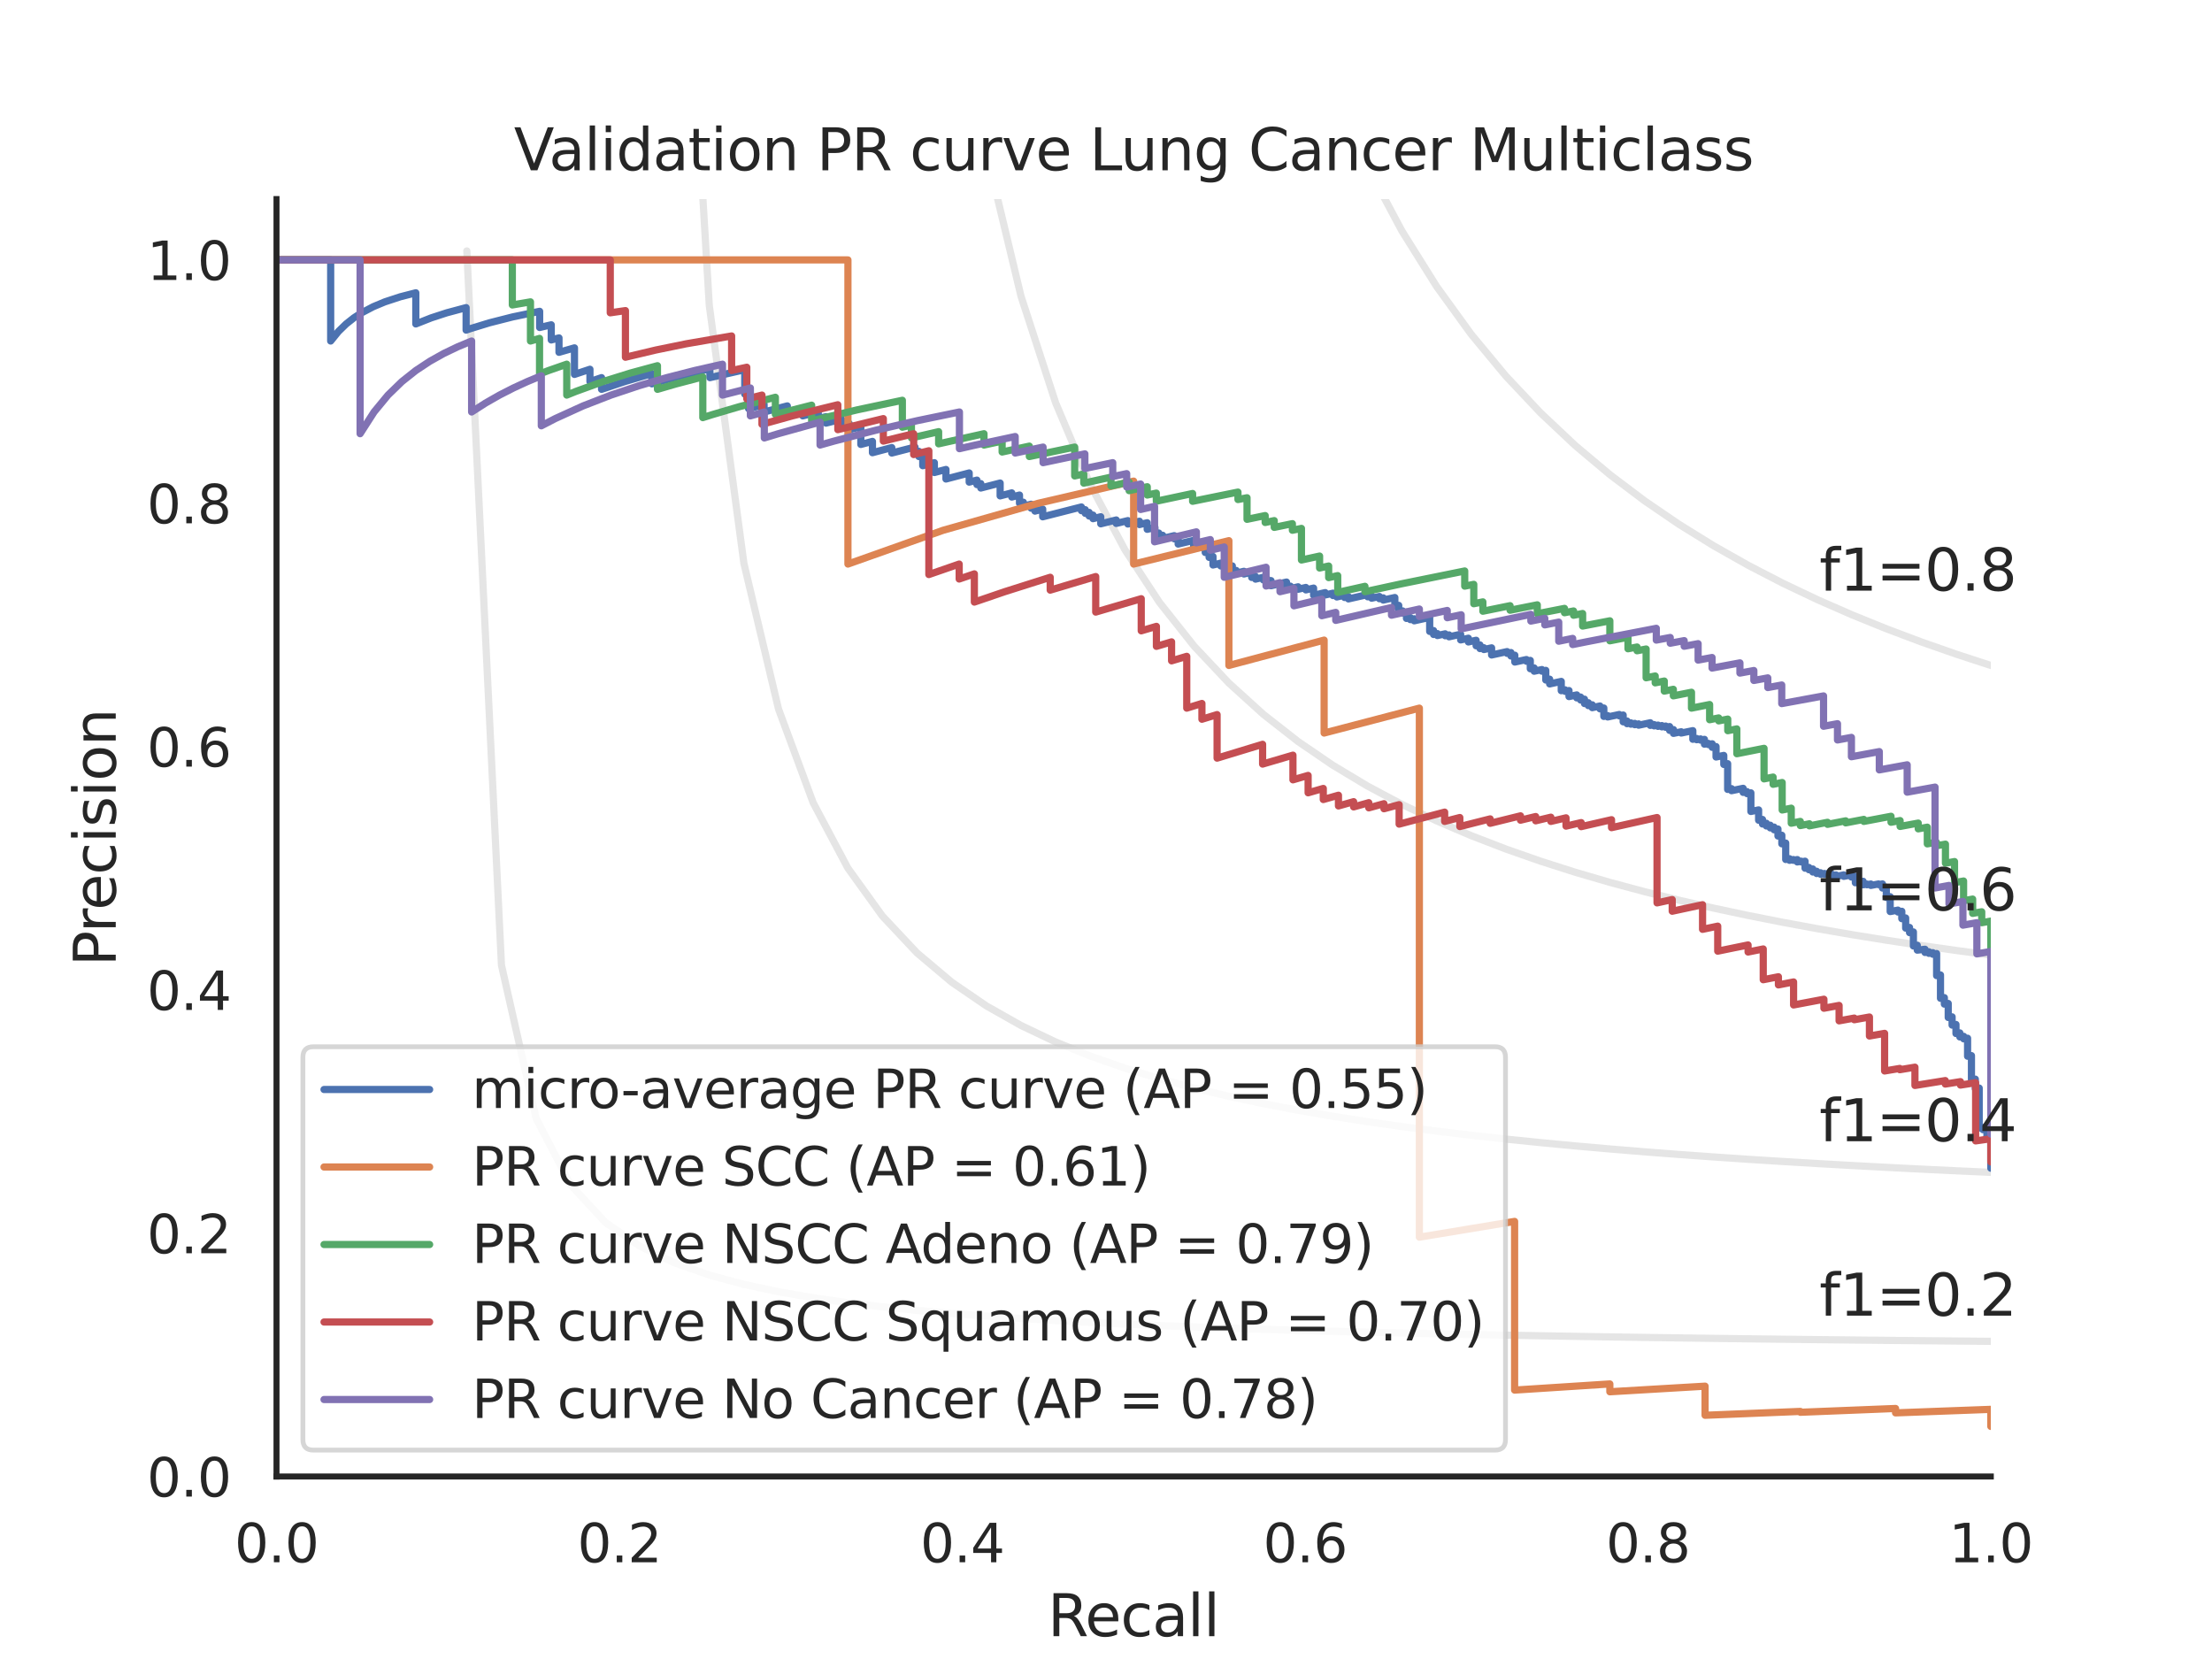 <?xml version="1.0" encoding="utf-8" standalone="no"?>
<!DOCTYPE svg PUBLIC "-//W3C//DTD SVG 1.1//EN"
  "http://www.w3.org/Graphics/SVG/1.1/DTD/svg11.dtd">
<svg xmlns:xlink="http://www.w3.org/1999/xlink" width="460.8pt" height="345.6pt" viewBox="0 0 460.8 345.6" xmlns="http://www.w3.org/2000/svg" version="1.1">
 <defs>
  <style type="text/css">*{stroke-linejoin: round; stroke-linecap: butt}</style>
 </defs>
 <g id="figure_1">
  <g id="patch_1">
   <path d="M 0 345.6 
L 460.8 345.6 
L 460.8 0 
L 0 0 
z
" style="fill: #ffffff"/>
  </g>
  <g id="axes_1">
   <g id="patch_2">
    <path d="M 57.6 307.584 
L 414.72 307.584 
L 414.72 41.472 
L 57.6 41.472 
z
" style="fill: #ffffff"/>
   </g>
   <g id="matplotlib.axis_1">
    <g id="xtick_1">
     <g id="text_1">
      <!-- 0.0 -->
      <g style="fill: #262626" transform="translate(48.853 325.442) scale(0.11 -0.11)">
       <defs>
        <path id="DejaVuSans-30" d="M 2034 4250 
Q 1547 4250 1301 3770 
Q 1056 3291 1056 2328 
Q 1056 1369 1301 889 
Q 1547 409 2034 409 
Q 2525 409 2770 889 
Q 3016 1369 3016 2328 
Q 3016 3291 2770 3770 
Q 2525 4250 2034 4250 
z
M 2034 4750 
Q 2819 4750 3233 4129 
Q 3647 3509 3647 2328 
Q 3647 1150 3233 529 
Q 2819 -91 2034 -91 
Q 1250 -91 836 529 
Q 422 1150 422 2328 
Q 422 3509 836 4129 
Q 1250 4750 2034 4750 
z
" transform="scale(0.016)"/>
        <path id="DejaVuSans-2e" d="M 684 794 
L 1344 794 
L 1344 0 
L 684 0 
L 684 794 
z
" transform="scale(0.016)"/>
       </defs>
       <use xlink:href="#DejaVuSans-30"/>
       <use xlink:href="#DejaVuSans-2e" x="63.623"/>
       <use xlink:href="#DejaVuSans-30" x="95.41"/>
      </g>
     </g>
    </g>
    <g id="xtick_2">
     <g id="text_2">
      <!-- 0.2 -->
      <g style="fill: #262626" transform="translate(120.277 325.442) scale(0.11 -0.11)">
       <defs>
        <path id="DejaVuSans-32" d="M 1228 531 
L 3431 531 
L 3431 0 
L 469 0 
L 469 531 
Q 828 903 1448 1529 
Q 2069 2156 2228 2338 
Q 2531 2678 2651 2914 
Q 2772 3150 2772 3378 
Q 2772 3750 2511 3984 
Q 2250 4219 1831 4219 
Q 1534 4219 1204 4116 
Q 875 4013 500 3803 
L 500 4441 
Q 881 4594 1212 4672 
Q 1544 4750 1819 4750 
Q 2544 4750 2975 4387 
Q 3406 4025 3406 3419 
Q 3406 3131 3298 2873 
Q 3191 2616 2906 2266 
Q 2828 2175 2409 1742 
Q 1991 1309 1228 531 
z
" transform="scale(0.016)"/>
       </defs>
       <use xlink:href="#DejaVuSans-30"/>
       <use xlink:href="#DejaVuSans-2e" x="63.623"/>
       <use xlink:href="#DejaVuSans-32" x="95.41"/>
      </g>
     </g>
    </g>
    <g id="xtick_3">
     <g id="text_3">
      <!-- 0.4 -->
      <g style="fill: #262626" transform="translate(191.701 325.442) scale(0.11 -0.11)">
       <defs>
        <path id="DejaVuSans-34" d="M 2419 4116 
L 825 1625 
L 2419 1625 
L 2419 4116 
z
M 2253 4666 
L 3047 4666 
L 3047 1625 
L 3713 1625 
L 3713 1100 
L 3047 1100 
L 3047 0 
L 2419 0 
L 2419 1100 
L 313 1100 
L 313 1709 
L 2253 4666 
z
" transform="scale(0.016)"/>
       </defs>
       <use xlink:href="#DejaVuSans-30"/>
       <use xlink:href="#DejaVuSans-2e" x="63.623"/>
       <use xlink:href="#DejaVuSans-34" x="95.41"/>
      </g>
     </g>
    </g>
    <g id="xtick_4">
     <g id="text_4">
      <!-- 0.6 -->
      <g style="fill: #262626" transform="translate(263.125 325.442) scale(0.11 -0.11)">
       <defs>
        <path id="DejaVuSans-36" d="M 2113 2584 
Q 1688 2584 1439 2293 
Q 1191 2003 1191 1497 
Q 1191 994 1439 701 
Q 1688 409 2113 409 
Q 2538 409 2786 701 
Q 3034 994 3034 1497 
Q 3034 2003 2786 2293 
Q 2538 2584 2113 2584 
z
M 3366 4563 
L 3366 3988 
Q 3128 4100 2886 4159 
Q 2644 4219 2406 4219 
Q 1781 4219 1451 3797 
Q 1122 3375 1075 2522 
Q 1259 2794 1537 2939 
Q 1816 3084 2150 3084 
Q 2853 3084 3261 2657 
Q 3669 2231 3669 1497 
Q 3669 778 3244 343 
Q 2819 -91 2113 -91 
Q 1303 -91 875 529 
Q 447 1150 447 2328 
Q 447 3434 972 4092 
Q 1497 4750 2381 4750 
Q 2619 4750 2861 4703 
Q 3103 4656 3366 4563 
z
" transform="scale(0.016)"/>
       </defs>
       <use xlink:href="#DejaVuSans-30"/>
       <use xlink:href="#DejaVuSans-2e" x="63.623"/>
       <use xlink:href="#DejaVuSans-36" x="95.41"/>
      </g>
     </g>
    </g>
    <g id="xtick_5">
     <g id="text_5">
      <!-- 0.8 -->
      <g style="fill: #262626" transform="translate(334.549 325.442) scale(0.11 -0.11)">
       <defs>
        <path id="DejaVuSans-38" d="M 2034 2216 
Q 1584 2216 1326 1975 
Q 1069 1734 1069 1313 
Q 1069 891 1326 650 
Q 1584 409 2034 409 
Q 2484 409 2743 651 
Q 3003 894 3003 1313 
Q 3003 1734 2745 1975 
Q 2488 2216 2034 2216 
z
M 1403 2484 
Q 997 2584 770 2862 
Q 544 3141 544 3541 
Q 544 4100 942 4425 
Q 1341 4750 2034 4750 
Q 2731 4750 3128 4425 
Q 3525 4100 3525 3541 
Q 3525 3141 3298 2862 
Q 3072 2584 2669 2484 
Q 3125 2378 3379 2068 
Q 3634 1759 3634 1313 
Q 3634 634 3220 271 
Q 2806 -91 2034 -91 
Q 1263 -91 848 271 
Q 434 634 434 1313 
Q 434 1759 690 2068 
Q 947 2378 1403 2484 
z
M 1172 3481 
Q 1172 3119 1398 2916 
Q 1625 2713 2034 2713 
Q 2441 2713 2670 2916 
Q 2900 3119 2900 3481 
Q 2900 3844 2670 4047 
Q 2441 4250 2034 4250 
Q 1625 4250 1398 4047 
Q 1172 3844 1172 3481 
z
" transform="scale(0.016)"/>
       </defs>
       <use xlink:href="#DejaVuSans-30"/>
       <use xlink:href="#DejaVuSans-2e" x="63.623"/>
       <use xlink:href="#DejaVuSans-38" x="95.41"/>
      </g>
     </g>
    </g>
    <g id="xtick_6">
     <g id="text_6">
      <!-- 1.0 -->
      <g style="fill: #262626" transform="translate(405.973 325.442) scale(0.11 -0.11)">
       <defs>
        <path id="DejaVuSans-31" d="M 794 531 
L 1825 531 
L 1825 4091 
L 703 3866 
L 703 4441 
L 1819 4666 
L 2450 4666 
L 2450 531 
L 3481 531 
L 3481 0 
L 794 0 
L 794 531 
z
" transform="scale(0.016)"/>
       </defs>
       <use xlink:href="#DejaVuSans-31"/>
       <use xlink:href="#DejaVuSans-2e" x="63.623"/>
       <use xlink:href="#DejaVuSans-30" x="95.41"/>
      </g>
     </g>
    </g>
    <g id="text_7">
     <!-- Recall -->
     <g style="fill: #262626" transform="translate(218.259 340.848) scale(0.12 -0.12)">
      <defs>
       <path id="DejaVuSans-52" d="M 2841 2188 
Q 3044 2119 3236 1894 
Q 3428 1669 3622 1275 
L 4263 0 
L 3584 0 
L 2988 1197 
Q 2756 1666 2539 1819 
Q 2322 1972 1947 1972 
L 1259 1972 
L 1259 0 
L 628 0 
L 628 4666 
L 2053 4666 
Q 2853 4666 3247 4331 
Q 3641 3997 3641 3322 
Q 3641 2881 3436 2590 
Q 3231 2300 2841 2188 
z
M 1259 4147 
L 1259 2491 
L 2053 2491 
Q 2509 2491 2742 2702 
Q 2975 2913 2975 3322 
Q 2975 3731 2742 3939 
Q 2509 4147 2053 4147 
L 1259 4147 
z
" transform="scale(0.016)"/>
       <path id="DejaVuSans-65" d="M 3597 1894 
L 3597 1613 
L 953 1613 
Q 991 1019 1311 708 
Q 1631 397 2203 397 
Q 2534 397 2845 478 
Q 3156 559 3463 722 
L 3463 178 
Q 3153 47 2828 -22 
Q 2503 -91 2169 -91 
Q 1331 -91 842 396 
Q 353 884 353 1716 
Q 353 2575 817 3079 
Q 1281 3584 2069 3584 
Q 2775 3584 3186 3129 
Q 3597 2675 3597 1894 
z
M 3022 2063 
Q 3016 2534 2758 2815 
Q 2500 3097 2075 3097 
Q 1594 3097 1305 2825 
Q 1016 2553 972 2059 
L 3022 2063 
z
" transform="scale(0.016)"/>
       <path id="DejaVuSans-63" d="M 3122 3366 
L 3122 2828 
Q 2878 2963 2633 3030 
Q 2388 3097 2138 3097 
Q 1578 3097 1268 2742 
Q 959 2388 959 1747 
Q 959 1106 1268 751 
Q 1578 397 2138 397 
Q 2388 397 2633 464 
Q 2878 531 3122 666 
L 3122 134 
Q 2881 22 2623 -34 
Q 2366 -91 2075 -91 
Q 1284 -91 818 406 
Q 353 903 353 1747 
Q 353 2603 823 3093 
Q 1294 3584 2113 3584 
Q 2378 3584 2631 3529 
Q 2884 3475 3122 3366 
z
" transform="scale(0.016)"/>
       <path id="DejaVuSans-61" d="M 2194 1759 
Q 1497 1759 1228 1600 
Q 959 1441 959 1056 
Q 959 750 1161 570 
Q 1363 391 1709 391 
Q 2188 391 2477 730 
Q 2766 1069 2766 1631 
L 2766 1759 
L 2194 1759 
z
M 3341 1997 
L 3341 0 
L 2766 0 
L 2766 531 
Q 2569 213 2275 61 
Q 1981 -91 1556 -91 
Q 1019 -91 701 211 
Q 384 513 384 1019 
Q 384 1609 779 1909 
Q 1175 2209 1959 2209 
L 2766 2209 
L 2766 2266 
Q 2766 2663 2505 2880 
Q 2244 3097 1772 3097 
Q 1472 3097 1187 3025 
Q 903 2953 641 2809 
L 641 3341 
Q 956 3463 1253 3523 
Q 1550 3584 1831 3584 
Q 2591 3584 2966 3190 
Q 3341 2797 3341 1997 
z
" transform="scale(0.016)"/>
       <path id="DejaVuSans-6c" d="M 603 4863 
L 1178 4863 
L 1178 0 
L 603 0 
L 603 4863 
z
" transform="scale(0.016)"/>
      </defs>
      <use xlink:href="#DejaVuSans-52"/>
      <use xlink:href="#DejaVuSans-65" x="64.982"/>
      <use xlink:href="#DejaVuSans-63" x="126.506"/>
      <use xlink:href="#DejaVuSans-61" x="181.486"/>
      <use xlink:href="#DejaVuSans-6c" x="242.766"/>
      <use xlink:href="#DejaVuSans-6c" x="270.549"/>
     </g>
    </g>
   </g>
   <g id="matplotlib.axis_2">
    <g id="ytick_1">
     <g id="text_8">
      <!-- 0.0 -->
      <g style="fill: #262626" transform="translate(30.607 311.763) scale(0.11 -0.11)">
       <use xlink:href="#DejaVuSans-30"/>
       <use xlink:href="#DejaVuSans-2e" x="63.623"/>
       <use xlink:href="#DejaVuSans-30" x="95.41"/>
      </g>
     </g>
    </g>
    <g id="ytick_2">
     <g id="text_9">
      <!-- 0.2 -->
      <g style="fill: #262626" transform="translate(30.607 261.075) scale(0.11 -0.11)">
       <use xlink:href="#DejaVuSans-30"/>
       <use xlink:href="#DejaVuSans-2e" x="63.623"/>
       <use xlink:href="#DejaVuSans-32" x="95.41"/>
      </g>
     </g>
    </g>
    <g id="ytick_3">
     <g id="text_10">
      <!-- 0.4 -->
      <g style="fill: #262626" transform="translate(30.607 210.387) scale(0.11 -0.11)">
       <use xlink:href="#DejaVuSans-30"/>
       <use xlink:href="#DejaVuSans-2e" x="63.623"/>
       <use xlink:href="#DejaVuSans-34" x="95.41"/>
      </g>
     </g>
    </g>
    <g id="ytick_4">
     <g id="text_11">
      <!-- 0.6 -->
      <g style="fill: #262626" transform="translate(30.607 159.699) scale(0.11 -0.11)">
       <use xlink:href="#DejaVuSans-30"/>
       <use xlink:href="#DejaVuSans-2e" x="63.623"/>
       <use xlink:href="#DejaVuSans-36" x="95.41"/>
      </g>
     </g>
    </g>
    <g id="ytick_5">
     <g id="text_12">
      <!-- 0.8 -->
      <g style="fill: #262626" transform="translate(30.607 109.011) scale(0.11 -0.11)">
       <use xlink:href="#DejaVuSans-30"/>
       <use xlink:href="#DejaVuSans-2e" x="63.623"/>
       <use xlink:href="#DejaVuSans-38" x="95.41"/>
      </g>
     </g>
    </g>
    <g id="ytick_6">
     <g id="text_13">
      <!-- 1.0 -->
      <g style="fill: #262626" transform="translate(30.607 58.323) scale(0.11 -0.11)">
       <use xlink:href="#DejaVuSans-31"/>
       <use xlink:href="#DejaVuSans-2e" x="63.623"/>
       <use xlink:href="#DejaVuSans-30" x="95.41"/>
      </g>
     </g>
    </g>
    <g id="text_14">
     <!-- Precision -->
     <g style="fill: #262626" transform="translate(24.111 201.296) rotate(-90) scale(0.12 -0.12)">
      <defs>
       <path id="DejaVuSans-50" d="M 1259 4147 
L 1259 2394 
L 2053 2394 
Q 2494 2394 2734 2622 
Q 2975 2850 2975 3272 
Q 2975 3691 2734 3919 
Q 2494 4147 2053 4147 
L 1259 4147 
z
M 628 4666 
L 2053 4666 
Q 2838 4666 3239 4311 
Q 3641 3956 3641 3272 
Q 3641 2581 3239 2228 
Q 2838 1875 2053 1875 
L 1259 1875 
L 1259 0 
L 628 0 
L 628 4666 
z
" transform="scale(0.016)"/>
       <path id="DejaVuSans-72" d="M 2631 2963 
Q 2534 3019 2420 3045 
Q 2306 3072 2169 3072 
Q 1681 3072 1420 2755 
Q 1159 2438 1159 1844 
L 1159 0 
L 581 0 
L 581 3500 
L 1159 3500 
L 1159 2956 
Q 1341 3275 1631 3429 
Q 1922 3584 2338 3584 
Q 2397 3584 2469 3576 
Q 2541 3569 2628 3553 
L 2631 2963 
z
" transform="scale(0.016)"/>
       <path id="DejaVuSans-69" d="M 603 3500 
L 1178 3500 
L 1178 0 
L 603 0 
L 603 3500 
z
M 603 4863 
L 1178 4863 
L 1178 4134 
L 603 4134 
L 603 4863 
z
" transform="scale(0.016)"/>
       <path id="DejaVuSans-73" d="M 2834 3397 
L 2834 2853 
Q 2591 2978 2328 3040 
Q 2066 3103 1784 3103 
Q 1356 3103 1142 2972 
Q 928 2841 928 2578 
Q 928 2378 1081 2264 
Q 1234 2150 1697 2047 
L 1894 2003 
Q 2506 1872 2764 1633 
Q 3022 1394 3022 966 
Q 3022 478 2636 193 
Q 2250 -91 1575 -91 
Q 1294 -91 989 -36 
Q 684 19 347 128 
L 347 722 
Q 666 556 975 473 
Q 1284 391 1588 391 
Q 1994 391 2212 530 
Q 2431 669 2431 922 
Q 2431 1156 2273 1281 
Q 2116 1406 1581 1522 
L 1381 1569 
Q 847 1681 609 1914 
Q 372 2147 372 2553 
Q 372 3047 722 3315 
Q 1072 3584 1716 3584 
Q 2034 3584 2315 3537 
Q 2597 3491 2834 3397 
z
" transform="scale(0.016)"/>
       <path id="DejaVuSans-6f" d="M 1959 3097 
Q 1497 3097 1228 2736 
Q 959 2375 959 1747 
Q 959 1119 1226 758 
Q 1494 397 1959 397 
Q 2419 397 2687 759 
Q 2956 1122 2956 1747 
Q 2956 2369 2687 2733 
Q 2419 3097 1959 3097 
z
M 1959 3584 
Q 2709 3584 3137 3096 
Q 3566 2609 3566 1747 
Q 3566 888 3137 398 
Q 2709 -91 1959 -91 
Q 1206 -91 779 398 
Q 353 888 353 1747 
Q 353 2609 779 3096 
Q 1206 3584 1959 3584 
z
" transform="scale(0.016)"/>
       <path id="DejaVuSans-6e" d="M 3513 2113 
L 3513 0 
L 2938 0 
L 2938 2094 
Q 2938 2591 2744 2837 
Q 2550 3084 2163 3084 
Q 1697 3084 1428 2787 
Q 1159 2491 1159 1978 
L 1159 0 
L 581 0 
L 581 3500 
L 1159 3500 
L 1159 2956 
Q 1366 3272 1645 3428 
Q 1925 3584 2291 3584 
Q 2894 3584 3203 3211 
Q 3513 2838 3513 2113 
z
" transform="scale(0.016)"/>
      </defs>
      <use xlink:href="#DejaVuSans-50"/>
      <use xlink:href="#DejaVuSans-72" x="58.553"/>
      <use xlink:href="#DejaVuSans-65" x="97.416"/>
      <use xlink:href="#DejaVuSans-63" x="158.939"/>
      <use xlink:href="#DejaVuSans-69" x="213.92"/>
      <use xlink:href="#DejaVuSans-73" x="241.703"/>
      <use xlink:href="#DejaVuSans-69" x="293.803"/>
      <use xlink:href="#DejaVuSans-6f" x="321.586"/>
      <use xlink:href="#DejaVuSans-6e" x="382.768"/>
     </g>
    </g>
   </g>
   <g id="line2d_1">
    <path d="M 97.248 52.267 
L 104.463 201.073 
L 111.678 232.96 
L 118.893 246.859 
L 126.109 254.643 
L 133.324 259.62 
L 140.539 263.076 
L 147.755 265.615 
L 154.97 267.561 
L 162.185 269.099 
L 169.4 270.345 
L 176.616 271.375 
L 183.831 272.241 
L 191.046 272.979 
L 198.262 273.616 
L 205.477 274.171 
L 212.692 274.658 
L 219.907 275.091 
L 227.123 275.476 
L 234.338 275.822 
L 241.553 276.135 
L 248.769 276.418 
L 255.984 276.676 
L 263.199 276.912 
L 270.414 277.129 
L 277.63 277.33 
L 284.845 277.515 
L 292.06 277.686 
L 299.275 277.846 
L 306.491 277.994 
L 313.706 278.133 
L 320.921 278.264 
L 328.137 278.386 
L 335.352 278.501 
L 342.567 278.609 
L 349.782 278.711 
L 356.998 278.808 
L 364.213 278.899 
L 371.428 278.986 
L 378.644 279.068 
L 385.859 279.146 
L 393.074 279.221 
L 400.289 279.292 
L 407.505 279.359 
L 414.72 279.424 
" clip-path="url(#p9ae1455733)" style="fill: none; stroke: #808080; stroke-opacity: 0.2; stroke-width: 1.5; stroke-linecap: round"/>
   </g>
   <g id="line2d_2">
    <path d="M 143.905 -1 
L 147.755 63.611 
L 154.97 117.362 
L 162.185 147.722 
L 169.4 167.231 
L 176.616 180.825 
L 183.831 190.84 
L 191.046 198.524 
L 198.262 204.607 
L 205.477 209.542 
L 212.692 213.626 
L 219.907 217.061 
L 227.123 219.991 
L 234.338 222.519 
L 241.553 224.724 
L 248.769 226.662 
L 255.984 228.38 
L 263.199 229.914 
L 270.414 231.291 
L 277.63 232.534 
L 284.845 233.662 
L 292.06 234.69 
L 299.275 235.631 
L 306.491 236.496 
L 313.706 237.293 
L 320.921 238.03 
L 328.137 238.714 
L 335.352 239.349 
L 342.567 239.942 
L 349.782 240.496 
L 356.998 241.015 
L 364.213 241.503 
L 371.428 241.961 
L 378.644 242.393 
L 385.859 242.8 
L 393.074 243.185 
L 400.289 243.55 
L 407.505 243.896 
L 414.72 244.224 
" clip-path="url(#p9ae1455733)" style="fill: none; stroke: #808080; stroke-opacity: 0.2; stroke-width: 1.5; stroke-linecap: round"/>
   </g>
   <g id="line2d_3">
    <path d="M 200.009 -1 
L 205.477 31.611 
L 212.692 61.693 
L 219.907 83.907 
L 227.123 100.983 
L 234.338 114.518 
L 241.553 125.511 
L 248.769 134.616 
L 255.984 142.281 
L 263.199 148.823 
L 270.414 154.471 
L 277.63 159.398 
L 284.845 163.732 
L 292.06 167.575 
L 299.275 171.006 
L 306.491 174.088 
L 313.706 176.871 
L 320.921 179.398 
L 328.137 181.701 
L 335.352 183.809 
L 342.567 185.746 
L 349.782 187.532 
L 356.998 189.184 
L 364.213 190.716 
L 371.428 192.142 
L 378.644 193.471 
L 385.859 194.714 
L 393.074 195.878 
L 400.289 196.971 
L 407.505 197.998 
L 414.72 198.967 
" clip-path="url(#p9ae1455733)" style="fill: none; stroke: #808080; stroke-opacity: 0.2; stroke-width: 1.5; stroke-linecap: round"/>
   </g>
   <g id="line2d_4">
    <path d="M 270.344 -1 
L 270.414 -0.768 
L 277.63 18.581 
L 284.845 34.622 
L 292.06 48.136 
L 299.275 59.676 
L 306.491 69.647 
L 313.706 78.346 
L 320.921 86.004 
L 328.137 92.796 
L 335.352 98.862 
L 342.567 104.312 
L 349.782 109.235 
L 356.998 113.705 
L 364.213 117.78 
L 371.428 121.512 
L 378.644 124.941 
L 385.859 128.104 
L 393.074 131.029 
L 400.289 133.744 
L 407.505 136.269 
L 414.72 138.624 
" clip-path="url(#p9ae1455733)" style="fill: none; stroke: #808080; stroke-opacity: 0.2; stroke-width: 1.5; stroke-linecap: round"/>
   </g>
   <g id="line2d_5">
    <path d="M 414.72 243.354 
L 414.72 236.749 
L 413.914 236.864 
L 413.914 236.775 
L 413.914 235.219 
L 413.108 235.336 
L 413.108 235.243 
L 413.108 234.866 
L 412.302 234.984 
L 412.302 234.889 
L 412.302 226.66 
L 411.495 226.785 
L 411.495 226.726 
L 411.495 224.801 
L 410.689 224.928 
L 410.689 224.867 
L 410.689 219.901 
L 409.883 220.032 
L 409.883 219.963 
L 409.883 216.279 
L 409.077 216.413 
L 409.077 216.337 
L 409.077 215.883 
L 408.271 216.017 
L 408.271 215.941 
L 408.271 215.173 
L 407.465 215.308 
L 407.465 215.231 
L 407.465 213.412 
L 406.659 213.548 
L 406.659 213.468 
L 406.659 211.825 
L 405.852 211.963 
L 405.852 211.879 
L 405.852 209.037 
L 405.046 209.176 
L 405.046 209.087 
L 405.046 207.828 
L 404.24 207.969 
L 404.24 207.878 
L 404.24 203.098 
L 403.434 203.241 
L 403.434 203.14 
L 403.434 198.64 
L 402.628 198.785 
L 402.628 198.676 
L 402.628 198.457 
L 401.822 198.602 
L 401.822 198.492 
L 401.822 198.272 
L 401.016 198.418 
L 401.016 198.307 
L 401.016 197.751 
L 399.403 197.932 
L 399.403 196.916 
L 398.597 197.063 
L 398.597 194.139 
L 397.791 194.288 
L 397.791 193.197 
L 396.985 193.346 
L 396.985 191.228 
L 396.179 191.378 
L 396.179 189.835 
L 395.373 189.986 
L 395.373 189.594 
L 393.76 189.895 
L 393.76 186.802 
L 392.954 186.954 
L 392.954 184.847 
L 392.148 184.999 
L 392.148 184.136 
L 391.342 184.289 
L 391.342 184.144 
L 389.73 184.45 
L 389.73 184.159 
L 388.924 184.313 
L 388.924 184.167 
L 388.117 184.321 
L 388.117 183.586 
L 386.505 183.896 
L 386.505 182.55 
L 385.699 182.705 
L 385.699 182.25 
L 384.087 182.562 
L 384.087 182.257 
L 382.474 182.57 
L 382.474 182.263 
L 381.668 182.421 
L 381.668 182.112 
L 380.862 182.27 
L 380.862 181.96 
L 380.056 182.119 
L 380.056 181.963 
L 379.25 182.122 
L 379.25 181.81 
L 378.444 181.969 
L 378.444 181.498 
L 377.638 181.657 
L 377.638 181.023 
L 376.831 181.183 
L 376.831 180.704 
L 376.025 180.864 
L 376.025 179.404 
L 375.219 179.564 
L 375.219 179.4 
L 374.413 179.561 
L 374.413 179.065 
L 373.607 179.227 
L 373.607 179.061 
L 372.801 179.223 
L 372.801 178.889 
L 371.995 179.051 
L 371.995 175.619 
L 371.188 175.782 
L 371.188 173.996 
L 370.382 174.158 
L 370.382 172.694 
L 369.576 172.857 
L 369.576 172.299 
L 368.77 172.463 
L 368.77 171.9 
L 367.964 172.064 
L 367.964 171.497 
L 367.158 171.661 
L 367.158 170.705 
L 366.352 170.869 
L 366.352 168.718 
L 364.739 169.046 
L 364.739 165.164 
L 363.933 165.328 
L 363.933 164.907 
L 363.127 165.071 
L 363.127 164.22 
L 360.709 164.715 
L 360.709 164.286 
L 359.902 164.451 
L 359.902 159.084 
L 359.096 159.248 
L 359.096 157.368 
L 357.484 157.696 
L 357.484 155.52 
L 356.678 155.684 
L 356.678 154.944 
L 355.872 155.108 
L 355.872 154.86 
L 355.066 155.024 
L 355.066 154.022 
L 354.26 154.186 
L 354.26 153.933 
L 353.453 154.098 
L 353.453 153.844 
L 352.647 154.009 
L 352.647 152.209 
L 350.229 152.704 
L 350.229 152.443 
L 348.617 152.775 
L 348.617 151.986 
L 347.81 152.152 
L 347.81 151.354 
L 347.004 151.521 
L 347.004 151.252 
L 346.198 151.42 
L 346.198 151.15 
L 345.392 151.318 
L 345.392 151.048 
L 344.586 151.215 
L 344.586 150.944 
L 343.78 151.112 
L 343.78 150.566 
L 341.361 151.074 
L 341.361 150.799 
L 340.555 150.969 
L 340.555 150.693 
L 339.749 150.863 
L 339.749 150.586 
L 338.943 150.757 
L 338.943 150.199 
L 338.137 150.37 
L 338.137 148.956 
L 337.331 149.127 
L 337.331 148.841 
L 334.912 149.356 
L 334.912 149.069 
L 334.106 149.242 
L 334.106 147.492 
L 333.3 147.664 
L 333.3 147.072 
L 331.688 147.417 
L 331.688 146.82 
L 330.881 146.993 
L 330.881 146.39 
L 330.075 146.564 
L 330.075 145.651 
L 329.269 145.824 
L 329.269 145.209 
L 328.463 145.382 
L 328.463 144.762 
L 326.851 145.11 
L 326.851 143.853 
L 326.045 144.027 
L 326.045 143.709 
L 325.238 143.883 
L 325.238 141.95 
L 322.82 142.472 
L 322.82 141.485 
L 322.014 141.659 
L 322.014 139.648 
L 321.208 139.821 
L 321.208 139.481 
L 319.595 139.828 
L 319.595 139.142 
L 318.789 139.316 
L 318.789 137.575 
L 317.983 137.748 
L 317.983 137.395 
L 315.565 137.917 
L 315.565 136.485 
L 314.759 136.659 
L 314.759 135.934 
L 313.953 136.108 
L 313.953 135.742 
L 310.728 136.444 
L 310.728 134.959 
L 309.116 135.311 
L 309.116 134.935 
L 308.31 135.112 
L 308.31 134.354 
L 307.503 134.53 
L 307.503 133.379 
L 305.891 133.732 
L 305.891 132.954 
L 304.279 133.308 
L 304.279 132.126 
L 301.86 132.658 
L 301.86 132.259 
L 301.054 132.438 
L 301.054 132.036 
L 299.442 132.395 
L 299.442 131.99 
L 298.636 132.171 
L 298.636 131.355 
L 297.83 131.535 
L 297.83 128.615 
L 294.605 129.327 
L 294.605 128.9 
L 293.799 129.079 
L 293.799 128.649 
L 292.993 128.829 
L 292.993 127.524 
L 292.187 127.703 
L 292.187 127.264 
L 291.381 127.443 
L 291.381 126.108 
L 290.574 126.287 
L 290.574 124.474 
L 288.156 125.005 
L 288.156 124.544 
L 287.35 124.722 
L 287.35 124.258 
L 285.738 124.616 
L 285.738 124.148 
L 284.931 124.327 
L 284.931 123.856 
L 280.901 124.764 
L 280.901 124.287 
L 280.095 124.47 
L 280.095 123.99 
L 278.482 124.358 
L 278.482 123.874 
L 277.676 124.058 
L 277.676 123.57 
L 276.064 123.942 
L 276.064 123.449 
L 273.646 124.011 
L 273.646 122.511 
L 272.033 122.885 
L 272.033 122.378 
L 270.421 122.755 
L 270.421 122.243 
L 268.809 122.622 
L 268.809 122.106 
L 268.003 122.296 
L 268.003 121.252 
L 264.778 122.017 
L 264.778 120.953 
L 263.972 121.145 
L 263.972 120.608 
L 263.166 120.8 
L 263.166 120.259 
L 261.553 120.644 
L 261.553 120.098 
L 260.747 120.291 
L 260.747 119.186 
L 259.135 119.572 
L 259.135 119.013 
L 257.523 119.401 
L 257.523 118.836 
L 256.717 119.031 
L 256.717 117.888 
L 255.91 118.082 
L 255.91 117.504 
L 254.298 117.893 
L 254.298 117.309 
L 252.686 117.7 
L 252.686 115.92 
L 251.88 116.114 
L 251.88 114.906 
L 251.074 115.098 
L 251.074 113.872 
L 250.267 114.063 
L 250.267 113.442 
L 248.655 113.825 
L 248.655 112.567 
L 245.431 113.336 
L 245.431 112.049 
L 244.624 112.242 
L 244.624 111.59 
L 242.206 112.171 
L 242.206 111.51 
L 241.4 111.705 
L 241.4 111.039 
L 240.594 111.233 
L 240.594 109.883 
L 238.981 110.269 
L 238.981 108.894 
L 237.369 109.278 
L 237.369 108.58 
L 234.951 109.161 
L 234.951 108.453 
L 232.532 109.041 
L 232.532 108.321 
L 229.308 109.118 
L 229.308 107.648 
L 227.696 108.047 
L 227.696 107.3 
L 226.889 107.5 
L 226.889 106.745 
L 226.083 106.944 
L 226.083 106.181 
L 225.277 106.38 
L 225.277 105.609 
L 217.216 107.659 
L 217.216 106.053 
L 215.603 106.474 
L 215.603 105.656 
L 214.797 105.866 
L 214.797 105.04 
L 213.185 105.46 
L 213.185 104.622 
L 212.379 104.832 
L 212.379 103.128 
L 210.767 103.543 
L 210.767 102.675 
L 208.348 103.303 
L 208.348 100.626 
L 204.317 101.664 
L 204.317 100.741 
L 203.511 100.95 
L 203.511 100.015 
L 201.899 100.434 
L 201.899 98.525 
L 197.062 99.787 
L 197.062 97.799 
L 194.644 98.434 
L 194.644 96.384 
L 192.225 97.014 
L 192.225 94.898 
L 191.419 95.104 
L 191.419 94.025 
L 190.613 94.229 
L 190.613 93.135 
L 185.776 94.373 
L 185.776 93.238 
L 181.746 94.307 
L 181.746 91.95 
L 179.327 92.587 
L 179.327 88.901 
L 176.909 89.508 
L 176.909 88.232 
L 175.296 88.636 
L 175.296 87.333 
L 172.072 88.142 
L 172.072 86.796 
L 170.46 87.201 
L 170.46 85.824 
L 167.235 86.636 
L 167.235 85.211 
L 164.01 86.034 
L 164.01 84.557 
L 159.174 85.824 
L 159.174 84.273 
L 155.949 85.14 
L 155.949 81.893 
L 155.143 82.097 
L 155.143 77.011 
L 147.888 78.67 
L 147.888 76.809 
L 141.439 78.386 
L 135.796 79.957 
L 135.796 77.83 
L 130.153 79.488 
L 125.316 81.106 
L 125.316 78.67 
L 122.897 79.488 
L 122.897 76.925 
L 119.673 77.997 
L 119.673 72.465 
L 116.448 73.393 
L 116.448 70.39 
L 114.836 70.818 
L 114.836 67.661 
L 112.418 68.224 
L 112.418 64.853 
L 106.775 66.024 
L 101.938 67.253 
L 97.907 68.49 
L 97.101 68.766 
L 97.101 64.083 
L 93.07 65.163 
L 89.846 66.213 
L 86.621 67.483 
L 86.621 60.994 
L 83.396 61.824 
L 80.172 62.883 
L 77.753 63.892 
L 75.335 65.163 
L 73.723 66.213 
L 72.111 67.483 
L 70.498 69.052 
L 68.886 71.04 
L 68.886 54.144 
L 57.6 54.144 
L 57.6 54.144 
" clip-path="url(#p9ae1455733)" style="fill: none; stroke: #4c72b0; stroke-width: 1.5; stroke-linecap: round"/>
   </g>
   <g id="line2d_6">
    <path d="M 414.72 297.145 
L 414.72 293.59 
L 394.88 294.327 
L 394.88 294.245 
L 394.88 293.411 
L 375.04 294.201 
L 375.04 294.112 
L 375.04 294.022 
L 355.2 294.827 
L 355.2 294.741 
L 355.2 288.764 
L 335.36 289.931 
L 335.36 289.843 
L 335.36 288.301 
L 315.52 289.58 
L 315.52 289.481 
L 315.52 254.443 
L 295.68 257.727 
L 295.68 147.517 
L 275.84 152.704 
L 275.84 133.344 
L 256 138.624 
L 256 112.63 
L 236.16 117.504 
L 236.16 100.224 
L 216.32 104.832 
L 196.48 110.464 
L 176.64 117.504 
L 176.64 54.144 
L 57.6 54.144 
L 57.6 54.144 
" clip-path="url(#p9ae1455733)" style="fill: none; stroke: #dd8452; stroke-width: 1.5; stroke-linecap: round"/>
   </g>
   <g id="line2d_7">
    <path d="M 414.72 197.973 
L 414.72 191.883 
L 412.83 192.217 
L 412.83 189.938 
L 410.941 190.274 
L 410.941 187.296 
L 409.051 187.635 
L 409.051 183.532 
L 407.162 183.873 
L 407.162 179.479 
L 405.272 179.822 
L 405.272 175.852 
L 403.383 176.197 
L 403.383 175.449 
L 401.493 175.795 
L 401.493 172.317 
L 399.604 172.664 
L 399.604 171.463 
L 395.825 172.164 
L 395.825 170.94 
L 393.935 171.293 
L 393.935 170.046 
L 388.267 171.116 
L 388.267 170.695 
L 384.488 171.419 
L 384.488 170.995 
L 380.709 171.727 
L 380.709 171.3 
L 376.93 172.042 
L 376.93 171.611 
L 375.04 171.986 
L 375.04 171.116 
L 373.15 171.492 
L 373.15 168.359 
L 371.261 168.736 
L 371.261 163.01 
L 369.371 163.385 
L 369.371 161.878 
L 367.482 162.255 
L 367.482 155.89 
L 361.813 157.016 
L 361.813 151.844 
L 359.924 152.218 
L 359.924 149.8 
L 358.034 150.174 
L 358.034 149.557 
L 356.145 149.932 
L 356.145 146.767 
L 352.366 147.517 
L 352.366 144.209 
L 348.587 144.96 
L 348.587 143.593 
L 346.697 143.971 
L 346.697 141.873 
L 344.808 142.25 
L 344.808 140.818 
L 342.918 141.195 
L 342.918 135.199 
L 341.029 135.566 
L 341.029 134.784 
L 339.139 135.152 
L 339.139 132.757 
L 335.36 133.492 
L 335.36 129.327 
L 329.691 130.422 
L 329.691 127.804 
L 327.802 128.169 
L 327.802 127.276 
L 325.912 127.642 
L 325.912 126.737 
L 320.244 127.848 
L 320.244 125.996 
L 314.575 127.124 
L 314.575 126.174 
L 308.907 127.33 
L 308.907 125.381 
L 307.017 125.768 
L 307.017 121.728 
L 305.128 122.106 
L 305.128 118.944 
L 291.901 121.628 
L 284.343 123.264 
L 284.343 122.14 
L 278.674 123.407 
L 278.674 119.91 
L 276.785 120.329 
L 276.785 117.913 
L 274.895 118.327 
L 274.895 115.837 
L 271.116 116.659 
L 271.116 110.076 
L 269.227 110.464 
L 269.227 109.086 
L 265.448 109.865 
L 265.448 108.453 
L 263.558 108.843 
L 263.558 107.403 
L 259.779 108.186 
L 259.779 103.689 
L 257.89 104.064 
L 257.89 102.51 
L 248.442 104.43 
L 248.442 102.804 
L 240.884 104.413 
L 240.884 102.72 
L 238.994 103.128 
L 238.994 101.396 
L 235.215 102.21 
L 235.215 100.424 
L 231.436 101.243 
L 231.436 99.401 
L 225.768 100.647 
L 225.768 98.731 
L 223.878 99.147 
L 223.878 93.135 
L 214.43 95.104 
L 214.43 92.936 
L 208.762 94.161 
L 208.762 91.89 
L 204.983 92.711 
L 204.983 90.35 
L 195.535 92.455 
L 195.535 89.924 
L 189.867 91.233 
L 189.867 88.562 
L 187.977 88.992 
L 187.977 83.387 
L 178.53 85.39 
L 170.971 87.201 
L 169.082 87.688 
L 169.082 84.405 
L 161.524 86.327 
L 161.524 82.758 
L 153.966 84.732 
L 148.297 86.4 
L 146.408 86.997 
L 146.408 78.513 
L 140.739 80.005 
L 136.96 81.106 
L 136.96 76.182 
L 131.291 77.72 
L 125.623 79.488 
L 119.954 81.543 
L 118.065 82.304 
L 118.065 75.867 
L 114.286 77.184 
L 112.396 77.904 
L 112.396 70.495 
L 110.507 71.04 
L 110.507 62.883 
L 106.728 63.531 
L 106.728 54.144 
L 57.6 54.144 
L 57.6 54.144 
" clip-path="url(#p9ae1455733)" style="fill: none; stroke: #55a868; stroke-width: 1.5; stroke-linecap: round"/>
   </g>
   <g id="line2d_8">
    <path d="M 414.72 242.049 
L 414.72 237.219 
L 411.56 237.67 
L 411.56 225.546 
L 408.399 226.042 
L 408.399 225.327 
L 405.239 225.829 
L 405.239 225.104 
L 398.918 226.121 
L 398.918 222.314 
L 395.758 222.84 
L 395.758 222.574 
L 392.598 223.104 
L 392.598 215.266 
L 389.437 215.821 
L 389.437 211.86 
L 386.277 212.43 
L 386.277 212.085 
L 383.116 212.659 
L 383.116 209.447 
L 379.956 210.034 
L 379.956 208.158 
L 373.635 209.351 
L 373.635 204.56 
L 370.475 205.174 
L 370.475 203.474 
L 367.315 204.096 
L 367.315 197.685 
L 364.154 198.323 
L 364.154 196.847 
L 357.834 198.144 
L 357.834 192.933 
L 354.673 193.597 
L 354.673 188.467 
L 348.353 189.824 
L 348.353 187.396 
L 345.192 188.086 
L 345.192 170.304 
L 335.711 172.416 
L 335.711 170.757 
L 329.39 172.206 
L 329.39 171.36 
L 326.23 172.097 
L 326.23 170.371 
L 323.07 171.116 
L 323.07 170.236 
L 319.909 170.99 
L 319.909 170.097 
L 316.749 170.86 
L 316.749 169.954 
L 310.428 171.509 
L 310.428 170.589 
L 304.108 172.185 
L 304.108 170.304 
L 300.947 171.116 
L 300.947 169.181 
L 291.466 171.681 
L 291.466 167.625 
L 288.306 168.478 
L 288.306 167.424 
L 285.145 168.289 
L 285.145 167.217 
L 281.985 168.094 
L 281.985 167.004 
L 278.825 167.893 
L 278.825 165.658 
L 275.664 166.557 
L 275.664 164.245 
L 272.504 165.155 
L 272.504 161.534 
L 269.344 162.452 
L 269.344 157.314 
L 263.023 159.173 
L 263.023 155.051 
L 253.542 157.934 
L 253.542 148.864 
L 250.382 149.831 
L 250.382 146.544 
L 247.221 147.517 
L 247.221 136.726 
L 244.061 137.664 
L 244.061 133.712 
L 240.901 134.648 
L 240.901 130.481 
L 237.74 131.412 
L 237.74 124.722 
L 228.259 127.508 
L 228.259 120.108 
L 218.778 122.935 
L 218.778 120.259 
L 209.297 123.264 
L 202.976 125.424 
L 202.976 119.548 
L 199.816 120.62 
L 199.816 117.504 
L 193.495 119.689 
L 193.495 93.899 
L 190.335 94.694 
L 190.335 90.35 
L 184.014 91.89 
L 184.014 87.201 
L 174.533 89.508 
L 174.533 84.315 
L 165.052 86.636 
L 158.731 88.393 
L 158.731 82.304 
L 155.571 83.109 
L 155.571 76.506 
L 152.411 77.184 
L 152.411 69.984 
L 142.93 71.623 
L 136.609 72.917 
L 130.288 74.419 
L 130.288 64.704 
L 127.128 65.163 
L 127.128 54.144 
L 57.6 54.144 
L 57.6 54.144 
" clip-path="url(#p9ae1455733)" style="fill: none; stroke: #c44e52; stroke-width: 1.5; stroke-linecap: round"/>
   </g>
   <g id="line2d_9">
    <path d="M 414.72 236.25 
L 414.72 198.205 
L 411.817 198.712 
L 411.817 192.212 
L 408.913 192.729 
L 408.913 187.794 
L 406.01 188.318 
L 406.01 184.455 
L 403.106 184.985 
L 403.106 163.968 
L 397.3 165.024 
L 397.3 159.322 
L 391.493 160.384 
L 391.493 156.571 
L 385.686 157.643 
L 385.686 153.612 
L 382.782 154.15 
L 382.782 150.759 
L 379.879 151.296 
L 379.879 144.972 
L 371.169 146.575 
L 371.169 142.695 
L 368.265 143.232 
L 368.265 141.215 
L 365.362 141.753 
L 365.362 139.68 
L 362.459 140.218 
L 362.459 138.086 
L 356.652 139.169 
L 356.652 136.968 
L 353.748 137.512 
L 353.748 134.088 
L 350.845 134.628 
L 350.845 133.452 
L 347.941 133.995 
L 347.941 132.798 
L 345.038 133.344 
L 345.038 130.89 
L 330.521 133.691 
L 327.618 134.276 
L 327.618 132.992 
L 324.714 133.58 
L 324.714 129.596 
L 321.811 130.176 
L 321.811 128.801 
L 318.907 129.384 
L 318.907 127.981 
L 304.39 131.007 
L 304.39 128.064 
L 301.487 128.685 
L 301.487 127.169 
L 295.68 128.428 
L 295.68 126.87 
L 289.873 128.157 
L 289.873 126.555 
L 278.26 129.237 
L 278.26 127.571 
L 275.356 128.263 
L 275.356 124.815 
L 269.549 126.2 
L 269.549 122.573 
L 266.646 123.264 
L 266.646 121.383 
L 263.742 122.076 
L 263.742 118.171 
L 255.032 120.259 
L 255.032 113.944 
L 252.129 114.624 
L 252.129 112.406 
L 249.225 113.084 
L 249.225 110.795 
L 240.515 112.868 
L 240.515 105.474 
L 237.612 106.132 
L 237.612 100.83 
L 234.708 101.453 
L 234.708 98.667 
L 231.805 99.277 
L 231.805 96.384 
L 225.998 97.591 
L 225.998 94.547 
L 217.288 96.384 
L 217.288 93.135 
L 211.481 94.373 
L 211.481 90.934 
L 202.771 92.804 
L 199.867 93.471 
L 199.867 85.824 
L 191.157 87.617 
L 182.447 89.626 
L 173.737 91.89 
L 170.833 92.711 
L 170.833 87.936 
L 162.123 90.35 
L 159.22 91.233 
L 159.22 85.824 
L 156.316 86.636 
L 156.316 80.822 
L 150.509 82.304 
L 150.509 75.867 
L 144.702 77.184 
L 138.896 78.67 
L 133.089 80.362 
L 127.282 82.304 
L 121.475 84.557 
L 115.668 87.201 
L 112.765 88.704 
L 112.765 78.281 
L 109.861 79.488 
L 106.958 80.822 
L 104.055 82.304 
L 101.151 83.96 
L 98.248 85.824 
L 98.248 71.04 
L 95.344 72.247 
L 92.441 73.639 
L 89.538 75.264 
L 86.634 77.184 
L 83.731 79.488 
L 80.827 82.304 
L 77.924 85.824 
L 75.02 90.35 
L 75.02 54.144 
L 57.6 54.144 
L 57.6 54.144 
" clip-path="url(#p9ae1455733)" style="fill: none; stroke: #8172b3; stroke-width: 1.5; stroke-linecap: round"/>
   </g>
   <g id="patch_3">
    <path d="M 57.6 307.584 
L 57.6 41.472 
" style="fill: none; stroke: #262626; stroke-width: 1.25; stroke-linejoin: miter; stroke-linecap: square"/>
   </g>
   <g id="patch_4">
    <path d="M 57.6 307.584 
L 414.72 307.584 
" style="fill: none; stroke: #262626; stroke-width: 1.25; stroke-linejoin: miter; stroke-linecap: square"/>
   </g>
   <g id="text_15">
    <!-- f1=0.2 -->
    <g style="fill: #262626" transform="translate(379.008 274.077) scale(0.12 -0.12)">
     <defs>
      <path id="DejaVuSans-66" d="M 2375 4863 
L 2375 4384 
L 1825 4384 
Q 1516 4384 1395 4259 
Q 1275 4134 1275 3809 
L 1275 3500 
L 2222 3500 
L 2222 3053 
L 1275 3053 
L 1275 0 
L 697 0 
L 697 3053 
L 147 3053 
L 147 3500 
L 697 3500 
L 697 3744 
Q 697 4328 969 4595 
Q 1241 4863 1831 4863 
L 2375 4863 
z
" transform="scale(0.016)"/>
      <path id="DejaVuSans-3d" d="M 678 2906 
L 4684 2906 
L 4684 2381 
L 678 2381 
L 678 2906 
z
M 678 1631 
L 4684 1631 
L 4684 1100 
L 678 1100 
L 678 1631 
z
" transform="scale(0.016)"/>
     </defs>
     <use xlink:href="#DejaVuSans-66"/>
     <use xlink:href="#DejaVuSans-31" x="35.205"/>
     <use xlink:href="#DejaVuSans-3d" x="98.828"/>
     <use xlink:href="#DejaVuSans-30" x="182.617"/>
     <use xlink:href="#DejaVuSans-2e" x="246.24"/>
     <use xlink:href="#DejaVuSans-32" x="278.027"/>
    </g>
   </g>
   <g id="text_16">
    <!-- f1=0.4 -->
    <g style="fill: #262626" transform="translate(379.008 237.731) scale(0.12 -0.12)">
     <use xlink:href="#DejaVuSans-66"/>
     <use xlink:href="#DejaVuSans-31" x="35.205"/>
     <use xlink:href="#DejaVuSans-3d" x="98.828"/>
     <use xlink:href="#DejaVuSans-30" x="182.617"/>
     <use xlink:href="#DejaVuSans-2e" x="246.24"/>
     <use xlink:href="#DejaVuSans-34" x="278.027"/>
    </g>
   </g>
   <g id="text_17">
    <!-- f1=0.6 -->
    <g style="fill: #262626" transform="translate(379.008 189.645) scale(0.12 -0.12)">
     <use xlink:href="#DejaVuSans-66"/>
     <use xlink:href="#DejaVuSans-31" x="35.205"/>
     <use xlink:href="#DejaVuSans-3d" x="98.828"/>
     <use xlink:href="#DejaVuSans-30" x="182.617"/>
     <use xlink:href="#DejaVuSans-2e" x="246.24"/>
     <use xlink:href="#DejaVuSans-36" x="278.027"/>
    </g>
   </g>
   <g id="text_18">
    <!-- f1=0.8 -->
    <g style="fill: #262626" transform="translate(379.008 123.035) scale(0.12 -0.12)">
     <use xlink:href="#DejaVuSans-66"/>
     <use xlink:href="#DejaVuSans-31" x="35.205"/>
     <use xlink:href="#DejaVuSans-3d" x="98.828"/>
     <use xlink:href="#DejaVuSans-30" x="182.617"/>
     <use xlink:href="#DejaVuSans-2e" x="246.24"/>
     <use xlink:href="#DejaVuSans-38" x="278.027"/>
    </g>
   </g>
   <g id="text_19">
    <!-- Validation PR curve Lung Cancer Multiclass -->
    <g style="fill: #262626" transform="translate(107.061 35.472) scale(0.12 -0.12)">
     <defs>
      <path id="DejaVuSans-56" d="M 1831 0 
L 50 4666 
L 709 4666 
L 2188 738 
L 3669 4666 
L 4325 4666 
L 2547 0 
L 1831 0 
z
" transform="scale(0.016)"/>
      <path id="DejaVuSans-64" d="M 2906 2969 
L 2906 4863 
L 3481 4863 
L 3481 0 
L 2906 0 
L 2906 525 
Q 2725 213 2448 61 
Q 2172 -91 1784 -91 
Q 1150 -91 751 415 
Q 353 922 353 1747 
Q 353 2572 751 3078 
Q 1150 3584 1784 3584 
Q 2172 3584 2448 3432 
Q 2725 3281 2906 2969 
z
M 947 1747 
Q 947 1113 1208 752 
Q 1469 391 1925 391 
Q 2381 391 2643 752 
Q 2906 1113 2906 1747 
Q 2906 2381 2643 2742 
Q 2381 3103 1925 3103 
Q 1469 3103 1208 2742 
Q 947 2381 947 1747 
z
" transform="scale(0.016)"/>
      <path id="DejaVuSans-74" d="M 1172 4494 
L 1172 3500 
L 2356 3500 
L 2356 3053 
L 1172 3053 
L 1172 1153 
Q 1172 725 1289 603 
Q 1406 481 1766 481 
L 2356 481 
L 2356 0 
L 1766 0 
Q 1100 0 847 248 
Q 594 497 594 1153 
L 594 3053 
L 172 3053 
L 172 3500 
L 594 3500 
L 594 4494 
L 1172 4494 
z
" transform="scale(0.016)"/>
      <path id="DejaVuSans-20" transform="scale(0.016)"/>
      <path id="DejaVuSans-75" d="M 544 1381 
L 544 3500 
L 1119 3500 
L 1119 1403 
Q 1119 906 1312 657 
Q 1506 409 1894 409 
Q 2359 409 2629 706 
Q 2900 1003 2900 1516 
L 2900 3500 
L 3475 3500 
L 3475 0 
L 2900 0 
L 2900 538 
Q 2691 219 2414 64 
Q 2138 -91 1772 -91 
Q 1169 -91 856 284 
Q 544 659 544 1381 
z
M 1991 3584 
L 1991 3584 
z
" transform="scale(0.016)"/>
      <path id="DejaVuSans-76" d="M 191 3500 
L 800 3500 
L 1894 563 
L 2988 3500 
L 3597 3500 
L 2284 0 
L 1503 0 
L 191 3500 
z
" transform="scale(0.016)"/>
      <path id="DejaVuSans-4c" d="M 628 4666 
L 1259 4666 
L 1259 531 
L 3531 531 
L 3531 0 
L 628 0 
L 628 4666 
z
" transform="scale(0.016)"/>
      <path id="DejaVuSans-67" d="M 2906 1791 
Q 2906 2416 2648 2759 
Q 2391 3103 1925 3103 
Q 1463 3103 1205 2759 
Q 947 2416 947 1791 
Q 947 1169 1205 825 
Q 1463 481 1925 481 
Q 2391 481 2648 825 
Q 2906 1169 2906 1791 
z
M 3481 434 
Q 3481 -459 3084 -895 
Q 2688 -1331 1869 -1331 
Q 1566 -1331 1297 -1286 
Q 1028 -1241 775 -1147 
L 775 -588 
Q 1028 -725 1275 -790 
Q 1522 -856 1778 -856 
Q 2344 -856 2625 -561 
Q 2906 -266 2906 331 
L 2906 616 
Q 2728 306 2450 153 
Q 2172 0 1784 0 
Q 1141 0 747 490 
Q 353 981 353 1791 
Q 353 2603 747 3093 
Q 1141 3584 1784 3584 
Q 2172 3584 2450 3431 
Q 2728 3278 2906 2969 
L 2906 3500 
L 3481 3500 
L 3481 434 
z
" transform="scale(0.016)"/>
      <path id="DejaVuSans-43" d="M 4122 4306 
L 4122 3641 
Q 3803 3938 3442 4084 
Q 3081 4231 2675 4231 
Q 1875 4231 1450 3742 
Q 1025 3253 1025 2328 
Q 1025 1406 1450 917 
Q 1875 428 2675 428 
Q 3081 428 3442 575 
Q 3803 722 4122 1019 
L 4122 359 
Q 3791 134 3420 21 
Q 3050 -91 2638 -91 
Q 1578 -91 968 557 
Q 359 1206 359 2328 
Q 359 3453 968 4101 
Q 1578 4750 2638 4750 
Q 3056 4750 3426 4639 
Q 3797 4528 4122 4306 
z
" transform="scale(0.016)"/>
      <path id="DejaVuSans-4d" d="M 628 4666 
L 1569 4666 
L 2759 1491 
L 3956 4666 
L 4897 4666 
L 4897 0 
L 4281 0 
L 4281 4097 
L 3078 897 
L 2444 897 
L 1241 4097 
L 1241 0 
L 628 0 
L 628 4666 
z
" transform="scale(0.016)"/>
     </defs>
     <use xlink:href="#DejaVuSans-56"/>
     <use xlink:href="#DejaVuSans-61" x="60.658"/>
     <use xlink:href="#DejaVuSans-6c" x="121.938"/>
     <use xlink:href="#DejaVuSans-69" x="149.721"/>
     <use xlink:href="#DejaVuSans-64" x="177.504"/>
     <use xlink:href="#DejaVuSans-61" x="240.98"/>
     <use xlink:href="#DejaVuSans-74" x="302.26"/>
     <use xlink:href="#DejaVuSans-69" x="341.469"/>
     <use xlink:href="#DejaVuSans-6f" x="369.252"/>
     <use xlink:href="#DejaVuSans-6e" x="430.434"/>
     <use xlink:href="#DejaVuSans-20" x="493.812"/>
     <use xlink:href="#DejaVuSans-50" x="525.6"/>
     <use xlink:href="#DejaVuSans-52" x="585.902"/>
     <use xlink:href="#DejaVuSans-20" x="655.385"/>
     <use xlink:href="#DejaVuSans-63" x="687.172"/>
     <use xlink:href="#DejaVuSans-75" x="742.152"/>
     <use xlink:href="#DejaVuSans-72" x="805.531"/>
     <use xlink:href="#DejaVuSans-76" x="846.645"/>
     <use xlink:href="#DejaVuSans-65" x="905.824"/>
     <use xlink:href="#DejaVuSans-20" x="967.348"/>
     <use xlink:href="#DejaVuSans-4c" x="999.135"/>
     <use xlink:href="#DejaVuSans-75" x="1053.098"/>
     <use xlink:href="#DejaVuSans-6e" x="1116.477"/>
     <use xlink:href="#DejaVuSans-67" x="1179.855"/>
     <use xlink:href="#DejaVuSans-20" x="1243.332"/>
     <use xlink:href="#DejaVuSans-43" x="1275.119"/>
     <use xlink:href="#DejaVuSans-61" x="1344.943"/>
     <use xlink:href="#DejaVuSans-6e" x="1406.223"/>
     <use xlink:href="#DejaVuSans-63" x="1469.602"/>
     <use xlink:href="#DejaVuSans-65" x="1524.582"/>
     <use xlink:href="#DejaVuSans-72" x="1586.105"/>
     <use xlink:href="#DejaVuSans-20" x="1627.219"/>
     <use xlink:href="#DejaVuSans-4d" x="1659.006"/>
     <use xlink:href="#DejaVuSans-75" x="1745.285"/>
     <use xlink:href="#DejaVuSans-6c" x="1808.664"/>
     <use xlink:href="#DejaVuSans-74" x="1836.447"/>
     <use xlink:href="#DejaVuSans-69" x="1875.656"/>
     <use xlink:href="#DejaVuSans-63" x="1903.439"/>
     <use xlink:href="#DejaVuSans-6c" x="1958.42"/>
     <use xlink:href="#DejaVuSans-61" x="1986.203"/>
     <use xlink:href="#DejaVuSans-73" x="2047.482"/>
     <use xlink:href="#DejaVuSans-73" x="2099.582"/>
    </g>
   </g>
   <g id="legend_1">
    <g id="patch_5">
     <path d="M 65.3 302.084 
L 311.423 302.084 
Q 313.623 302.084 313.623 299.884 
L 313.623 220.254 
Q 313.623 218.054 311.423 218.054 
L 65.3 218.054 
Q 63.1 218.054 63.1 220.254 
L 63.1 299.884 
Q 63.1 302.084 65.3 302.084 
z
" style="fill: #ffffff; opacity: 0.8; stroke: #cccccc; stroke-linejoin: miter"/>
    </g>
    <g id="line2d_10">
     <path d="M 67.5 226.963 
L 78.5 226.963 
L 89.5 226.963 
" style="fill: none; stroke: #4c72b0; stroke-width: 1.5; stroke-linecap: round"/>
    </g>
    <g id="text_20">
     <!-- micro-average PR curve (AP = 0.55) -->
     <g style="fill: #262626" transform="translate(98.3 230.813) scale(0.11 -0.11)">
      <defs>
       <path id="DejaVuSans-6d" d="M 3328 2828 
Q 3544 3216 3844 3400 
Q 4144 3584 4550 3584 
Q 5097 3584 5394 3201 
Q 5691 2819 5691 2113 
L 5691 0 
L 5113 0 
L 5113 2094 
Q 5113 2597 4934 2840 
Q 4756 3084 4391 3084 
Q 3944 3084 3684 2787 
Q 3425 2491 3425 1978 
L 3425 0 
L 2847 0 
L 2847 2094 
Q 2847 2600 2669 2842 
Q 2491 3084 2119 3084 
Q 1678 3084 1418 2786 
Q 1159 2488 1159 1978 
L 1159 0 
L 581 0 
L 581 3500 
L 1159 3500 
L 1159 2956 
Q 1356 3278 1631 3431 
Q 1906 3584 2284 3584 
Q 2666 3584 2933 3390 
Q 3200 3197 3328 2828 
z
" transform="scale(0.016)"/>
       <path id="DejaVuSans-2d" d="M 313 2009 
L 1997 2009 
L 1997 1497 
L 313 1497 
L 313 2009 
z
" transform="scale(0.016)"/>
       <path id="DejaVuSans-28" d="M 1984 4856 
Q 1566 4138 1362 3434 
Q 1159 2731 1159 2009 
Q 1159 1288 1364 580 
Q 1569 -128 1984 -844 
L 1484 -844 
Q 1016 -109 783 600 
Q 550 1309 550 2009 
Q 550 2706 781 3412 
Q 1013 4119 1484 4856 
L 1984 4856 
z
" transform="scale(0.016)"/>
       <path id="DejaVuSans-41" d="M 2188 4044 
L 1331 1722 
L 3047 1722 
L 2188 4044 
z
M 1831 4666 
L 2547 4666 
L 4325 0 
L 3669 0 
L 3244 1197 
L 1141 1197 
L 716 0 
L 50 0 
L 1831 4666 
z
" transform="scale(0.016)"/>
       <path id="DejaVuSans-35" d="M 691 4666 
L 3169 4666 
L 3169 4134 
L 1269 4134 
L 1269 2991 
Q 1406 3038 1543 3061 
Q 1681 3084 1819 3084 
Q 2600 3084 3056 2656 
Q 3513 2228 3513 1497 
Q 3513 744 3044 326 
Q 2575 -91 1722 -91 
Q 1428 -91 1123 -41 
Q 819 9 494 109 
L 494 744 
Q 775 591 1075 516 
Q 1375 441 1709 441 
Q 2250 441 2565 725 
Q 2881 1009 2881 1497 
Q 2881 1984 2565 2268 
Q 2250 2553 1709 2553 
Q 1456 2553 1204 2497 
Q 953 2441 691 2322 
L 691 4666 
z
" transform="scale(0.016)"/>
       <path id="DejaVuSans-29" d="M 513 4856 
L 1013 4856 
Q 1481 4119 1714 3412 
Q 1947 2706 1947 2009 
Q 1947 1309 1714 600 
Q 1481 -109 1013 -844 
L 513 -844 
Q 928 -128 1133 580 
Q 1338 1288 1338 2009 
Q 1338 2731 1133 3434 
Q 928 4138 513 4856 
z
" transform="scale(0.016)"/>
      </defs>
      <use xlink:href="#DejaVuSans-6d"/>
      <use xlink:href="#DejaVuSans-69" x="97.412"/>
      <use xlink:href="#DejaVuSans-63" x="125.195"/>
      <use xlink:href="#DejaVuSans-72" x="180.176"/>
      <use xlink:href="#DejaVuSans-6f" x="219.039"/>
      <use xlink:href="#DejaVuSans-2d" x="282.096"/>
      <use xlink:href="#DejaVuSans-61" x="318.18"/>
      <use xlink:href="#DejaVuSans-76" x="379.459"/>
      <use xlink:href="#DejaVuSans-65" x="438.639"/>
      <use xlink:href="#DejaVuSans-72" x="500.162"/>
      <use xlink:href="#DejaVuSans-61" x="541.275"/>
      <use xlink:href="#DejaVuSans-67" x="602.555"/>
      <use xlink:href="#DejaVuSans-65" x="666.031"/>
      <use xlink:href="#DejaVuSans-20" x="727.555"/>
      <use xlink:href="#DejaVuSans-50" x="759.342"/>
      <use xlink:href="#DejaVuSans-52" x="819.645"/>
      <use xlink:href="#DejaVuSans-20" x="889.127"/>
      <use xlink:href="#DejaVuSans-63" x="920.914"/>
      <use xlink:href="#DejaVuSans-75" x="975.895"/>
      <use xlink:href="#DejaVuSans-72" x="1039.273"/>
      <use xlink:href="#DejaVuSans-76" x="1080.387"/>
      <use xlink:href="#DejaVuSans-65" x="1139.566"/>
      <use xlink:href="#DejaVuSans-20" x="1201.09"/>
      <use xlink:href="#DejaVuSans-28" x="1232.877"/>
      <use xlink:href="#DejaVuSans-41" x="1271.891"/>
      <use xlink:href="#DejaVuSans-50" x="1340.299"/>
      <use xlink:href="#DejaVuSans-20" x="1400.602"/>
      <use xlink:href="#DejaVuSans-3d" x="1432.389"/>
      <use xlink:href="#DejaVuSans-20" x="1516.178"/>
      <use xlink:href="#DejaVuSans-30" x="1547.965"/>
      <use xlink:href="#DejaVuSans-2e" x="1611.588"/>
      <use xlink:href="#DejaVuSans-35" x="1643.375"/>
      <use xlink:href="#DejaVuSans-35" x="1706.998"/>
      <use xlink:href="#DejaVuSans-29" x="1770.621"/>
     </g>
    </g>
    <g id="line2d_11">
     <path d="M 67.5 243.109 
L 78.5 243.109 
L 89.5 243.109 
" style="fill: none; stroke: #dd8452; stroke-width: 1.5; stroke-linecap: round"/>
    </g>
    <g id="text_21">
     <!-- PR curve SCC (AP = 0.61) -->
     <g style="fill: #262626" transform="translate(98.3 246.959) scale(0.11 -0.11)">
      <defs>
       <path id="DejaVuSans-53" d="M 3425 4513 
L 3425 3897 
Q 3066 4069 2747 4153 
Q 2428 4238 2131 4238 
Q 1616 4238 1336 4038 
Q 1056 3838 1056 3469 
Q 1056 3159 1242 3001 
Q 1428 2844 1947 2747 
L 2328 2669 
Q 3034 2534 3370 2195 
Q 3706 1856 3706 1288 
Q 3706 609 3251 259 
Q 2797 -91 1919 -91 
Q 1588 -91 1214 -16 
Q 841 59 441 206 
L 441 856 
Q 825 641 1194 531 
Q 1563 422 1919 422 
Q 2459 422 2753 634 
Q 3047 847 3047 1241 
Q 3047 1584 2836 1778 
Q 2625 1972 2144 2069 
L 1759 2144 
Q 1053 2284 737 2584 
Q 422 2884 422 3419 
Q 422 4038 858 4394 
Q 1294 4750 2059 4750 
Q 2388 4750 2728 4690 
Q 3069 4631 3425 4513 
z
" transform="scale(0.016)"/>
      </defs>
      <use xlink:href="#DejaVuSans-50"/>
      <use xlink:href="#DejaVuSans-52" x="60.303"/>
      <use xlink:href="#DejaVuSans-20" x="129.785"/>
      <use xlink:href="#DejaVuSans-63" x="161.572"/>
      <use xlink:href="#DejaVuSans-75" x="216.553"/>
      <use xlink:href="#DejaVuSans-72" x="279.932"/>
      <use xlink:href="#DejaVuSans-76" x="321.045"/>
      <use xlink:href="#DejaVuSans-65" x="380.225"/>
      <use xlink:href="#DejaVuSans-20" x="441.748"/>
      <use xlink:href="#DejaVuSans-53" x="473.535"/>
      <use xlink:href="#DejaVuSans-43" x="537.012"/>
      <use xlink:href="#DejaVuSans-43" x="606.836"/>
      <use xlink:href="#DejaVuSans-20" x="676.66"/>
      <use xlink:href="#DejaVuSans-28" x="708.447"/>
      <use xlink:href="#DejaVuSans-41" x="747.461"/>
      <use xlink:href="#DejaVuSans-50" x="815.869"/>
      <use xlink:href="#DejaVuSans-20" x="876.172"/>
      <use xlink:href="#DejaVuSans-3d" x="907.959"/>
      <use xlink:href="#DejaVuSans-20" x="991.748"/>
      <use xlink:href="#DejaVuSans-30" x="1023.535"/>
      <use xlink:href="#DejaVuSans-2e" x="1087.158"/>
      <use xlink:href="#DejaVuSans-36" x="1118.945"/>
      <use xlink:href="#DejaVuSans-31" x="1182.568"/>
      <use xlink:href="#DejaVuSans-29" x="1246.191"/>
     </g>
    </g>
    <g id="line2d_12">
     <path d="M 67.5 259.254 
L 78.5 259.254 
L 89.5 259.254 
" style="fill: none; stroke: #55a868; stroke-width: 1.5; stroke-linecap: round"/>
    </g>
    <g id="text_22">
     <!-- PR curve NSCC Adeno (AP = 0.79) -->
     <g style="fill: #262626" transform="translate(98.3 263.104) scale(0.11 -0.11)">
      <defs>
       <path id="DejaVuSans-4e" d="M 628 4666 
L 1478 4666 
L 3547 763 
L 3547 4666 
L 4159 4666 
L 4159 0 
L 3309 0 
L 1241 3903 
L 1241 0 
L 628 0 
L 628 4666 
z
" transform="scale(0.016)"/>
       <path id="DejaVuSans-37" d="M 525 4666 
L 3525 4666 
L 3525 4397 
L 1831 0 
L 1172 0 
L 2766 4134 
L 525 4134 
L 525 4666 
z
" transform="scale(0.016)"/>
       <path id="DejaVuSans-39" d="M 703 97 
L 703 672 
Q 941 559 1184 500 
Q 1428 441 1663 441 
Q 2288 441 2617 861 
Q 2947 1281 2994 2138 
Q 2813 1869 2534 1725 
Q 2256 1581 1919 1581 
Q 1219 1581 811 2004 
Q 403 2428 403 3163 
Q 403 3881 828 4315 
Q 1253 4750 1959 4750 
Q 2769 4750 3195 4129 
Q 3622 3509 3622 2328 
Q 3622 1225 3098 567 
Q 2575 -91 1691 -91 
Q 1453 -91 1209 -44 
Q 966 3 703 97 
z
M 1959 2075 
Q 2384 2075 2632 2365 
Q 2881 2656 2881 3163 
Q 2881 3666 2632 3958 
Q 2384 4250 1959 4250 
Q 1534 4250 1286 3958 
Q 1038 3666 1038 3163 
Q 1038 2656 1286 2365 
Q 1534 2075 1959 2075 
z
" transform="scale(0.016)"/>
      </defs>
      <use xlink:href="#DejaVuSans-50"/>
      <use xlink:href="#DejaVuSans-52" x="60.303"/>
      <use xlink:href="#DejaVuSans-20" x="129.785"/>
      <use xlink:href="#DejaVuSans-63" x="161.572"/>
      <use xlink:href="#DejaVuSans-75" x="216.553"/>
      <use xlink:href="#DejaVuSans-72" x="279.932"/>
      <use xlink:href="#DejaVuSans-76" x="321.045"/>
      <use xlink:href="#DejaVuSans-65" x="380.225"/>
      <use xlink:href="#DejaVuSans-20" x="441.748"/>
      <use xlink:href="#DejaVuSans-4e" x="473.535"/>
      <use xlink:href="#DejaVuSans-53" x="548.34"/>
      <use xlink:href="#DejaVuSans-43" x="611.816"/>
      <use xlink:href="#DejaVuSans-43" x="681.641"/>
      <use xlink:href="#DejaVuSans-20" x="751.465"/>
      <use xlink:href="#DejaVuSans-41" x="783.252"/>
      <use xlink:href="#DejaVuSans-64" x="849.91"/>
      <use xlink:href="#DejaVuSans-65" x="913.387"/>
      <use xlink:href="#DejaVuSans-6e" x="974.91"/>
      <use xlink:href="#DejaVuSans-6f" x="1038.289"/>
      <use xlink:href="#DejaVuSans-20" x="1099.471"/>
      <use xlink:href="#DejaVuSans-28" x="1131.258"/>
      <use xlink:href="#DejaVuSans-41" x="1170.271"/>
      <use xlink:href="#DejaVuSans-50" x="1238.68"/>
      <use xlink:href="#DejaVuSans-20" x="1298.982"/>
      <use xlink:href="#DejaVuSans-3d" x="1330.77"/>
      <use xlink:href="#DejaVuSans-20" x="1414.559"/>
      <use xlink:href="#DejaVuSans-30" x="1446.346"/>
      <use xlink:href="#DejaVuSans-2e" x="1509.969"/>
      <use xlink:href="#DejaVuSans-37" x="1541.756"/>
      <use xlink:href="#DejaVuSans-39" x="1605.379"/>
      <use xlink:href="#DejaVuSans-29" x="1669.002"/>
     </g>
    </g>
    <g id="line2d_13">
     <path d="M 67.5 275.4 
L 78.5 275.4 
L 89.5 275.4 
" style="fill: none; stroke: #c44e52; stroke-width: 1.5; stroke-linecap: round"/>
    </g>
    <g id="text_23">
     <!-- PR curve NSCC Squamous (AP = 0.70) -->
     <g style="fill: #262626" transform="translate(98.3 279.25) scale(0.11 -0.11)">
      <defs>
       <path id="DejaVuSans-71" d="M 947 1747 
Q 947 1113 1208 752 
Q 1469 391 1925 391 
Q 2381 391 2643 752 
Q 2906 1113 2906 1747 
Q 2906 2381 2643 2742 
Q 2381 3103 1925 3103 
Q 1469 3103 1208 2742 
Q 947 2381 947 1747 
z
M 2906 525 
Q 2725 213 2448 61 
Q 2172 -91 1784 -91 
Q 1150 -91 751 415 
Q 353 922 353 1747 
Q 353 2572 751 3078 
Q 1150 3584 1784 3584 
Q 2172 3584 2448 3432 
Q 2725 3281 2906 2969 
L 2906 3500 
L 3481 3500 
L 3481 -1331 
L 2906 -1331 
L 2906 525 
z
" transform="scale(0.016)"/>
      </defs>
      <use xlink:href="#DejaVuSans-50"/>
      <use xlink:href="#DejaVuSans-52" x="60.303"/>
      <use xlink:href="#DejaVuSans-20" x="129.785"/>
      <use xlink:href="#DejaVuSans-63" x="161.572"/>
      <use xlink:href="#DejaVuSans-75" x="216.553"/>
      <use xlink:href="#DejaVuSans-72" x="279.932"/>
      <use xlink:href="#DejaVuSans-76" x="321.045"/>
      <use xlink:href="#DejaVuSans-65" x="380.225"/>
      <use xlink:href="#DejaVuSans-20" x="441.748"/>
      <use xlink:href="#DejaVuSans-4e" x="473.535"/>
      <use xlink:href="#DejaVuSans-53" x="548.34"/>
      <use xlink:href="#DejaVuSans-43" x="611.816"/>
      <use xlink:href="#DejaVuSans-43" x="681.641"/>
      <use xlink:href="#DejaVuSans-20" x="751.465"/>
      <use xlink:href="#DejaVuSans-53" x="783.252"/>
      <use xlink:href="#DejaVuSans-71" x="846.729"/>
      <use xlink:href="#DejaVuSans-75" x="910.205"/>
      <use xlink:href="#DejaVuSans-61" x="973.584"/>
      <use xlink:href="#DejaVuSans-6d" x="1034.863"/>
      <use xlink:href="#DejaVuSans-6f" x="1132.275"/>
      <use xlink:href="#DejaVuSans-75" x="1193.457"/>
      <use xlink:href="#DejaVuSans-73" x="1256.836"/>
      <use xlink:href="#DejaVuSans-20" x="1308.936"/>
      <use xlink:href="#DejaVuSans-28" x="1340.723"/>
      <use xlink:href="#DejaVuSans-41" x="1379.736"/>
      <use xlink:href="#DejaVuSans-50" x="1448.145"/>
      <use xlink:href="#DejaVuSans-20" x="1508.447"/>
      <use xlink:href="#DejaVuSans-3d" x="1540.234"/>
      <use xlink:href="#DejaVuSans-20" x="1624.023"/>
      <use xlink:href="#DejaVuSans-30" x="1655.811"/>
      <use xlink:href="#DejaVuSans-2e" x="1719.434"/>
      <use xlink:href="#DejaVuSans-37" x="1751.221"/>
      <use xlink:href="#DejaVuSans-30" x="1814.844"/>
      <use xlink:href="#DejaVuSans-29" x="1878.467"/>
     </g>
    </g>
    <g id="line2d_14">
     <path d="M 67.5 291.546 
L 78.5 291.546 
L 89.5 291.546 
" style="fill: none; stroke: #8172b3; stroke-width: 1.5; stroke-linecap: round"/>
    </g>
    <g id="text_24">
     <!-- PR curve No Cancer (AP = 0.78) -->
     <g style="fill: #262626" transform="translate(98.3 295.396) scale(0.11 -0.11)">
      <use xlink:href="#DejaVuSans-50"/>
      <use xlink:href="#DejaVuSans-52" x="60.303"/>
      <use xlink:href="#DejaVuSans-20" x="129.785"/>
      <use xlink:href="#DejaVuSans-63" x="161.572"/>
      <use xlink:href="#DejaVuSans-75" x="216.553"/>
      <use xlink:href="#DejaVuSans-72" x="279.932"/>
      <use xlink:href="#DejaVuSans-76" x="321.045"/>
      <use xlink:href="#DejaVuSans-65" x="380.225"/>
      <use xlink:href="#DejaVuSans-20" x="441.748"/>
      <use xlink:href="#DejaVuSans-4e" x="473.535"/>
      <use xlink:href="#DejaVuSans-6f" x="548.34"/>
      <use xlink:href="#DejaVuSans-20" x="609.521"/>
      <use xlink:href="#DejaVuSans-43" x="641.309"/>
      <use xlink:href="#DejaVuSans-61" x="711.133"/>
      <use xlink:href="#DejaVuSans-6e" x="772.412"/>
      <use xlink:href="#DejaVuSans-63" x="835.791"/>
      <use xlink:href="#DejaVuSans-65" x="890.771"/>
      <use xlink:href="#DejaVuSans-72" x="952.295"/>
      <use xlink:href="#DejaVuSans-20" x="993.408"/>
      <use xlink:href="#DejaVuSans-28" x="1025.195"/>
      <use xlink:href="#DejaVuSans-41" x="1064.209"/>
      <use xlink:href="#DejaVuSans-50" x="1132.617"/>
      <use xlink:href="#DejaVuSans-20" x="1192.92"/>
      <use xlink:href="#DejaVuSans-3d" x="1224.707"/>
      <use xlink:href="#DejaVuSans-20" x="1308.496"/>
      <use xlink:href="#DejaVuSans-30" x="1340.283"/>
      <use xlink:href="#DejaVuSans-2e" x="1403.906"/>
      <use xlink:href="#DejaVuSans-37" x="1435.693"/>
      <use xlink:href="#DejaVuSans-38" x="1499.316"/>
      <use xlink:href="#DejaVuSans-29" x="1562.939"/>
     </g>
    </g>
   </g>
  </g>
 </g>
 <defs>
  <clipPath id="p9ae1455733">
   <rect x="57.6" y="41.472" width="357.12" height="266.112"/>
  </clipPath>
 </defs>
</svg>
